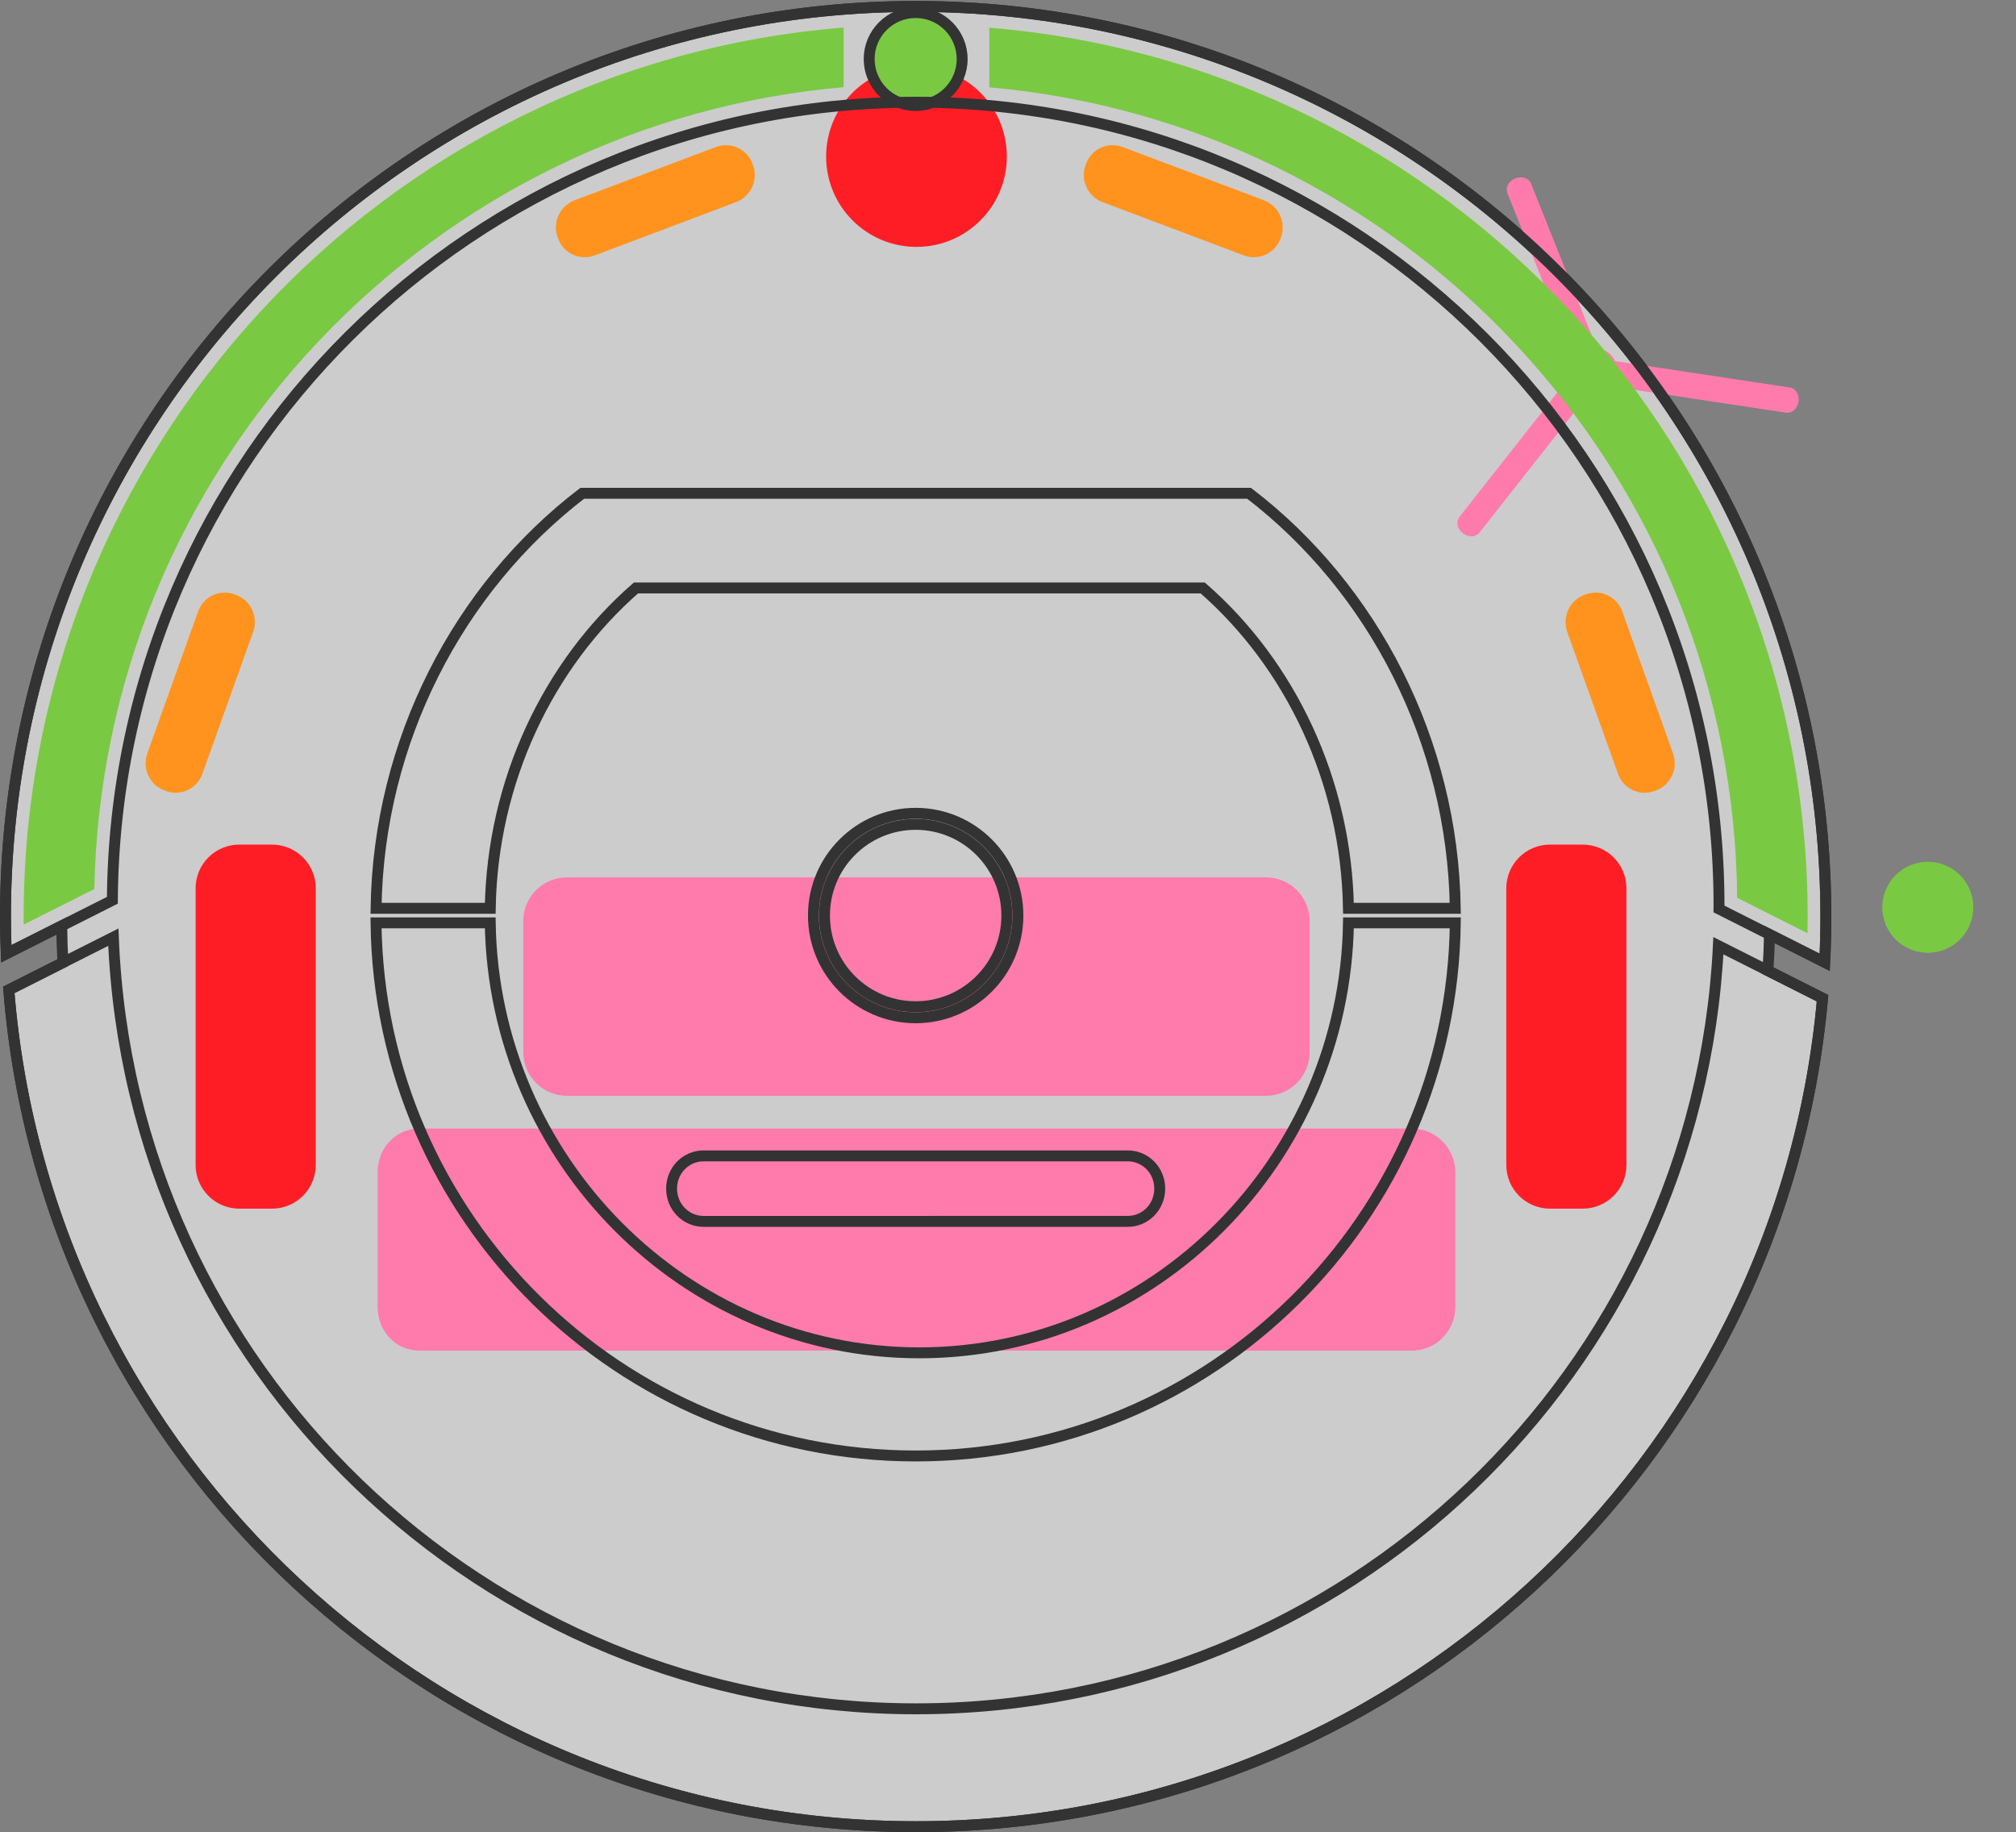 <?xml version="1.0" encoding="utf-8"?>
<!-- Generator: Adobe Illustrator 16.0.0, SVG Export Plug-In . SVG Version: 6.00 Build 0)  -->
<!DOCTYPE svg PUBLIC "-//W3C//DTD SVG 1.0//EN" "http://www.w3.org/TR/2001/REC-SVG-20010904/DTD/svg10.dtd">
<svg version="1.0" xmlns="http://www.w3.org/2000/svg" xmlns:xlink="http://www.w3.org/1999/xlink" x="0px" y="0px"
	 width="553.725px" height="503.268px" viewBox="0 0 553.725 503.268" enable-background="new 0 0 553.725 503.268"
	 xml:space="preserve">
<rect x="0" y="0" width="553.725" height="503.268" fill="#808080" stroke="none"/>
<g id="Background">
	<g opacity="0.6">
		<g>
			<path fill="#FFFFFF" d="M501.187,264.329c0.206-4.161,0.313-8.348,0.313-12.561c0-138.071-111.929-250-250-250
				s-250,111.929-250,250c0,3.424,0.088,6.828,0.225,10.219l15.215-7.67c0.04,3.382,0.167,6.744,0.349,10.09l-14.878,7.5
				c10.256,128.652,117.899,229.861,249.19,229.861c130.511,0,237.646-100.015,248.988-227.576l-15-7.561
				c0.21-3.297,0.368-6.608,0.44-9.941L501.187,264.329z"/>
		</g>
		<g>
			<path fill="none" stroke="#000000" stroke-width="3" stroke-miterlimit="10" d="M501.187,264.329
				c0.206-4.161,0.313-8.348,0.313-12.561c0-138.071-111.929-250-250-250s-250,111.929-250,250c0,3.424,0.088,6.828,0.225,10.219
				l15.215-7.67c0.04,3.382,0.167,6.744,0.349,10.09l-14.878,7.5c10.256,128.652,117.899,229.861,249.19,229.861
				c130.511,0,237.646-100.015,248.988-227.576l-15-7.561c0.21-3.297,0.368-6.608,0.44-9.941L501.187,264.329z"/>
		</g>
	</g>
	<rect x="2.725" fill="none" width="551" height="502"/>
</g>
<g id="CliffDetectors">
	<path id="CliffLeft" fill="#FF931E" d="M55.595,212.545c-1.473,4.117-5.945,6.24-9.991,4.741l-0.473-0.175
		c-4.046-1.499-6.132-6.051-4.66-10.168l13.933-38.955c1.473-4.117,5.945-6.24,9.991-4.741l0.473,0.175
		c4.046,1.499,6.132,6.051,4.66,10.168L55.595,212.545z"/>
	<path id="CliffRight" fill="#FF931E" d="M444.404,212.545c1.473,4.117,5.945,6.24,9.991,4.741l0.473-0.175
		c4.046-1.499,6.132-6.051,4.66-10.168l-13.933-38.955c-1.473-4.117-5.945-6.24-9.991-4.741l-0.473,0.175
		c-4.046,1.499-6.132,6.051-4.66,10.168L444.404,212.545z"/>
	<path id="CliffFrontLeft" fill="#FF931E" d="M163.401,70.14c-4.091,1.542-8.604-0.494-10.08-4.547l-0.173-0.474
		c-1.477-4.054,0.644-8.59,4.735-10.133l38.713-14.591c4.091-1.542,8.604,0.494,10.08,4.547l0.173,0.474
		c1.477,4.054-0.644,8.59-4.735,10.133L163.401,70.14z"/>
	<path id="CliffFrontRight" fill="#FF931E" d="M341.598,70.14c4.091,1.542,8.604-0.494,10.08-4.547l0.173-0.474
		c1.477-4.054-0.645-8.59-4.735-10.133l-38.714-14.591c-4.091-1.542-8.604,0.494-10.08,4.547l-0.173,0.474
		c-1.477,4.054,0.645,8.59,4.735,10.133L341.598,70.14z"/>
</g>
<g id="Wheels">
	<path id="WheelRight" fill="#FF1D25" d="M446.725,320c0,6.627-5.373,12-12,12h-9c-6.627,0-12-5.373-12-12v-76
		c0-6.627,5.373-12,12-12h9c6.627,0,12,5.373,12,12V320z"/>
	<path id="WheelLeft" fill="#FF1D25" d="M86.725,320c0,6.627-5.373,12-12,12h-9c-6.627,0-12-5.373-12-12v-76c0-6.627,5.373-12,12-12
		h9c6.627,0,12,5.373,12,12V320z"/>
	<circle id="CasterWheel" fill="#FF1D25" cx="251.725" cy="43" r="24.82"/>
</g>
<g id="Motors">
	<path id="MainBrush" fill="#FF7BAC" d="M399.725,359c0,6.627-5.344,12-11.937,12H115.225c-6.593,0-11.5-5.373-11.5-12v-37
		c0-6.627,4.907-12,11.5-12h272.563c6.593,0,11.937,5.373,11.937,12V359z"/>
	<path id="Vacuum" fill="#FF7BAC" d="M359.725,289c0,6.627-5.373,12-12,12h-192c-6.627,0-12-5.373-12-12v-36c0-6.627,5.373-12,12-12
		h192c6.627,0,12,5.373,12,12V289z"/>
	<path id="SideBrush" fill="#FF7BAC" d="M406.38,146.28l30.509-38.754c0.125,0.027,0.25,0.058,0.378,0.077
		c1.884,0.285,3.692-0.342,4.986-1.547l48.274,7.301c1.626,0.246,3.159-0.968,3.468-3.015c0.31-2.048-0.795-3.66-2.421-3.906
		l-47.953-7.252c-0.814-1.781-2.479-3.131-4.56-3.445c-0.147-0.022-0.294-0.033-0.441-0.044l-18.073-45.21
		c-0.611-1.526-2.434-2.234-4.356-1.466c-1.923,0.769-2.754,2.538-2.144,4.064l18.542,46.383c-0.164,0.414-0.288,0.85-0.357,1.308
		c-0.076,0.503-0.08,1-0.033,1.484c-0.13,0.112-0.255,0.233-0.365,0.372l-30.954,39.322c-1.017,1.292-0.719,3.225,0.909,4.505
		C403.414,147.737,405.363,147.572,406.38,146.28z"/>
</g>
<g id="Bumpers">
	<path id="BumperLeft" fill="#7AC943" d="M6.512,253.974c-0.008-0.75-0.012-1.484-0.012-2.206C6.5,123.938,105,17.684,231.725,7.571
		v16.378c-55.018,4.78-106.08,29.456-144.223,69.804c-38.68,40.916-60.486,94.233-61.598,150.445L6.512,253.974z"/>
	<path id="BumperRight" fill="#7AC943" d="M477.145,246.61c-0.525-56.785-22.148-110.76-61.023-152.206
		c-38.102-40.621-89.227-65.514-144.396-70.417V7.61C398.196,17.941,496.5,124.175,496.5,251.768c0,1.515-0.015,3.043-0.043,4.578
		L477.145,246.61z"/>
	<circle id="VirtualWall" fill="#7AC943" cx="251.5" cy="16.217" r="12.5"/>
	<circle id="Wall" fill="#7AC943" cx="529.5" cy="249.217" r="12.5"/>
</g>
<g id="Roomba">
	<path fill="none" stroke="#333333" stroke-width="3" stroke-miterlimit="10" d="M30.864,247.297
		c0.773-121.202,99.252-219.22,220.636-219.22c121.863,0,220.654,98.791,220.654,220.655c0,0.319-0.011,0.636-0.012,0.956
		l29.044,14.641c0.206-4.161,0.313-8.348,0.313-12.561c0-138.071-111.929-250-250-250s-250,111.929-250,250
		c0,3.424,0.088,6.828,0.225,10.219L30.864,247.297z"/>
	<path fill="none" stroke="#333333" stroke-width="3" stroke-miterlimit="10" d="M471.981,259.771
		c-5.752,116.734-102.218,209.616-220.38,209.616c-118.95,0-215.9-94.128-220.468-211.958L2.411,271.907
		c10.256,128.652,117.899,229.861,249.19,229.861c130.511,0,237.646-100.015,248.988-227.576L471.981,259.771z"/>
	<path fill="none" stroke="#333333" stroke-width="3" stroke-miterlimit="10" d="M318.54,326.5c0,5.029-3.943,9-8.808,9H193.27
		c-4.865,0-8.809-3.971-8.809-9l0,0c0-5.03,3.943-9,8.809-9h116.462C314.597,317.5,318.54,321.47,318.54,326.5L318.54,326.5z"/>
	<circle fill="none" stroke="#333333" stroke-width="3" stroke-miterlimit="10" cx="251.5" cy="16.217" r="12.769"/>
	<circle fill="none" stroke="#333333" stroke-width="3" stroke-miterlimit="10" cx="251.5" cy="251.487" r="28.081"/>
	<circle fill="none" stroke="#333333" stroke-width="3" stroke-miterlimit="10" cx="251.5" cy="251.487" r="25.045"/>
	<path fill="none" stroke="#333333" stroke-width="3" stroke-miterlimit="10" d="M134.653,249.5c0.594-35,15.953-67,40.024-88
		h155.669c24.072,21,39.431,53,40.025,88h29.341c-0.688-46-22.673-88-56.634-114H159.922c-33.96,26-55.947,68-56.634,114H134.653z"
		/>
	<path fill="none" stroke="#333333" stroke-width="3" stroke-miterlimit="10" d="M370.376,253.5
		c-1.018,65-53.393,118.102-117.865,118.102S135.666,318.5,134.648,253.5h-31.371c0.971,81,66.954,146.436,148.223,146.436
		c81.269,0,147.251-65.436,148.222-146.436H370.376z"/>
</g>
</svg>
